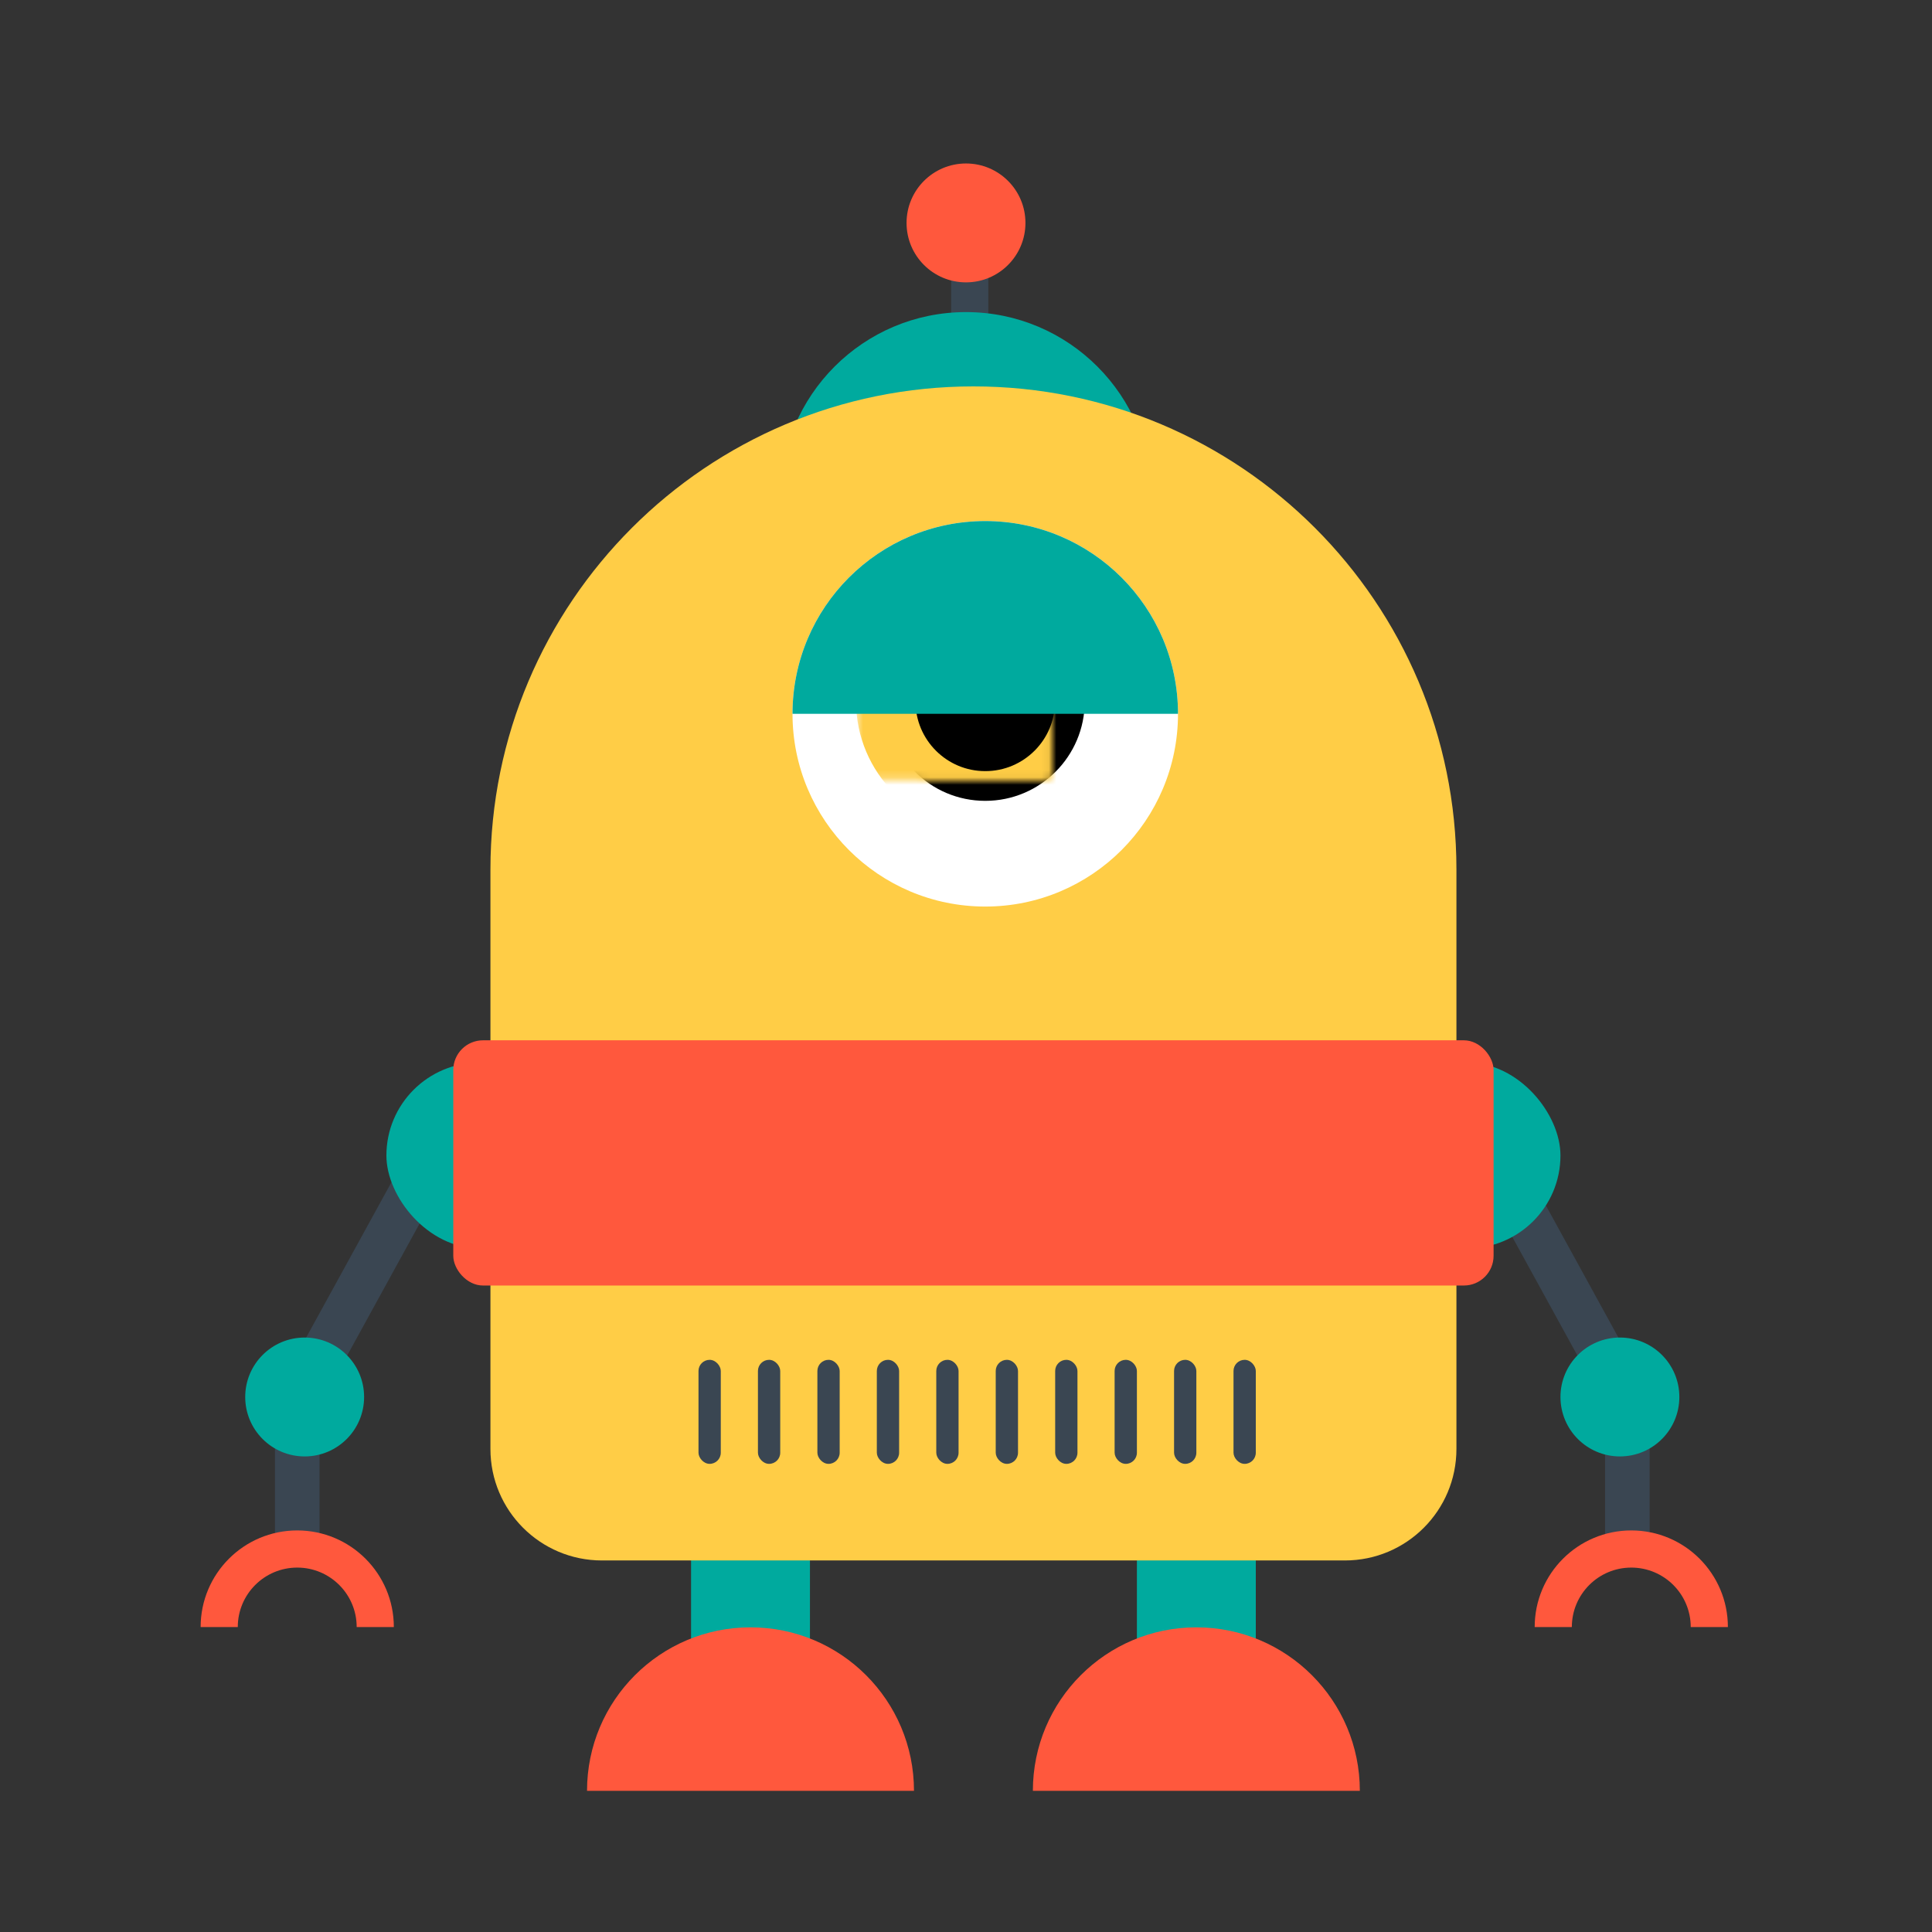 <?xml version="1.0" encoding="UTF-8"?>
<svg width="260px" height="260px" viewBox="0 0 260 260" version="1.1" xmlns="http://www.w3.org/2000/svg" xmlns:xlink="http://www.w3.org/1999/xlink">
    <rect x="0" y="0" width="260" height="260" fill="#333333" stroke="none"/>
    <!-- Generator: Sketch 42 (36781) - http://www.bohemiancoding.com/sketch -->
    <title>icon/robot</title>
    <desc>Created with Sketch.</desc>
    <defs>
        <ellipse id="path-1" cx="25.939" cy="24.265" rx="13.388" ry="13.388"></ellipse>
        <mask id="mask-2" maskContentUnits="userSpaceOnUse" maskUnits="objectBoundingBox" x="-4" y="-4" width="34.776" height="34.776">
            <rect x="8.551" y="6.878" width="34.776" height="34.776" fill="white"></rect>
            <use xlink:href="#path-1" fill="black"></use>
        </mask>
    </defs>
    <g id="Symbols" stroke="none" stroke-width="1" fill="none" fill-rule="evenodd">
        <g id="icon/robot">
            <g transform="translate(27, 22)">
                <rect id="Rectangle-9" fill="#3A4652" x="101" y="11" width="5" height="17"></rect>
                <ellipse id="Oval-3" fill="#FF583D" cx="103" cy="8" rx="8" ry="8"></ellipse>
                <ellipse id="Oval-4-Copy-3" fill="#00AA9E" cx="103" cy="45" rx="25" ry="25"></ellipse>
                <g id="foot/r" transform="translate(111.469, 182.857)">
                    <rect id="Rectangle-10" fill="#00AA9E" x="14.531" y="0.143" width="16" height="22"></rect>
                    <path d="M44.531,36.143 C44.531,23.993 34.681,14.143 22.531,14.143 C10.38,14.143 0.531,23.993 0.531,36.143" id="Oval-5" fill="#FF583D"></path>
                </g>
                <g id="foot/l" transform="translate(51.898, 182.857)">
                    <rect id="Rectangle-10-Copy" fill="#00AA9E" x="14.102" y="0.143" width="16" height="22"></rect>
                    <path d="M44.102,36.143 C44.102,23.993 34.252,14.143 22.102,14.143 C9.952,14.143 0.102,23.993 0.102,36.143" id="Oval-5-Copy" fill="#FF583D"></path>
                </g>
                <path d="M39,95.006 C39,59.104 68.094,30 104,30 L104,30 C139.899,30 169,59.095 169,95.006 L169,172.993 C169,181.281 162.284,188 153.992,188 L54.008,188 C45.719,188 39,181.287 39,172.993 L39,95.006 Z" id="body" fill="#FFCD46"></path>
                <g id="signal" transform="translate(67, 161)" fill="#3A4652">
                    <rect id="Rectangle-11" x="0" y="0" width="3" height="14" rx="1.5"></rect>
                    <rect id="Rectangle-11-Copy" x="8" y="0" width="3" height="14" rx="1.5"></rect>
                    <rect id="Rectangle-11-Copy-2" x="16" y="0" width="3" height="14" rx="1.5"></rect>
                    <rect id="Rectangle-11-Copy-3" x="24" y="0" width="3" height="14" rx="1.5"></rect>
                    <rect id="Rectangle-11-Copy-4" x="32" y="0" width="3" height="14" rx="1.5"></rect>
                    <rect id="Rectangle-11-Copy-5" x="40" y="0" width="3" height="14" rx="1.5"></rect>
                    <rect id="Rectangle-11-Copy-6" x="48" y="0" width="3" height="14" rx="1.5"></rect>
                    <rect id="Rectangle-11-Copy-7" x="56" y="0" width="3" height="14" rx="1.5"></rect>
                    <rect id="Rectangle-11-Copy-8" x="64" y="0" width="3" height="14" rx="1.5"></rect>
                    <rect id="Rectangle-11-Copy-9" x="72" y="0" width="3" height="14" rx="1.5"></rect>
                </g>
                <g id="eye" transform="translate(79.653, 48.122)">
                    <ellipse id="Oval-4" fill="#FFFFFF" cx="25.939" cy="25.939" rx="25.939" ry="25.939"></ellipse>
                    <g id="Oval-4-Copy-2">
                        <use fill="#000000" fill-rule="evenodd" xlink:href="#path-1"></use>
                        <use stroke="#FFCD46" mask="url(#mask-2)" stroke-width="8" xlink:href="#path-1"></use>
                    </g>
                    <path d="M51.878,25.939 C51.878,11.613 40.264,0 25.939,0 C11.613,0 0,11.613 0,25.939" id="Oval-4-Copy" fill="#00AA9E"></path>
                </g>
                <g id="arm/l" transform="translate(0, 129.959)">
                    <polyline id="Path-2" stroke="#3A4652" stroke-width="6" points="33 0.041 13 36.465 13 55.041"></polyline>
                    <path d="M0,67 C0,59.82 5.82,54 13,54 C20.18,54 26,59.82 26,67 L21,67 C21,62.582 17.418,59 13,59 C8.582,59 5,62.582 5,67 L0,67 Z" id="Combined-Shape" fill="#FF583D"></path>
                    <ellipse id="Oval-2" fill="#00AA9E" cx="14" cy="36.041" rx="8" ry="8"></ellipse>
                </g>
                <g id="arm/r" transform="translate(171.531, 129.959)">
                    <polyline id="Path-2-Copy" stroke="#3A4652" stroke-width="6" transform="translate(10.469, 27.541) scale(-1, 1) translate(-10.469, -27.541) " points="20.469 0.041 0.469 36.465 0.469 55.041"></polyline>
                    <path d="M8,67 C8,59.82 13.82,54 21,54 C28.18,54 34,59.82 34,67 L29,67 C29,62.582 25.418,59 21,59 C16.582,59 13,62.582 13,67 L8,67 Z" id="Combined-Shape" fill="#FF583D"></path>
                    <circle id="Oval-2-Copy" fill="#00AA9E" cx="19.469" cy="36.041" r="8"></circle>
                </g>
                <rect id="Rectangle-7-Copy" fill="#00AA9E" x="25" y="121" width="158" height="25" rx="12.5"></rect>
                <rect id="Rectangle-7" fill="#FF583D" x="34" y="118" width="140" height="33" rx="4"></rect>
            </g>
        </g>
    </g>
</svg>